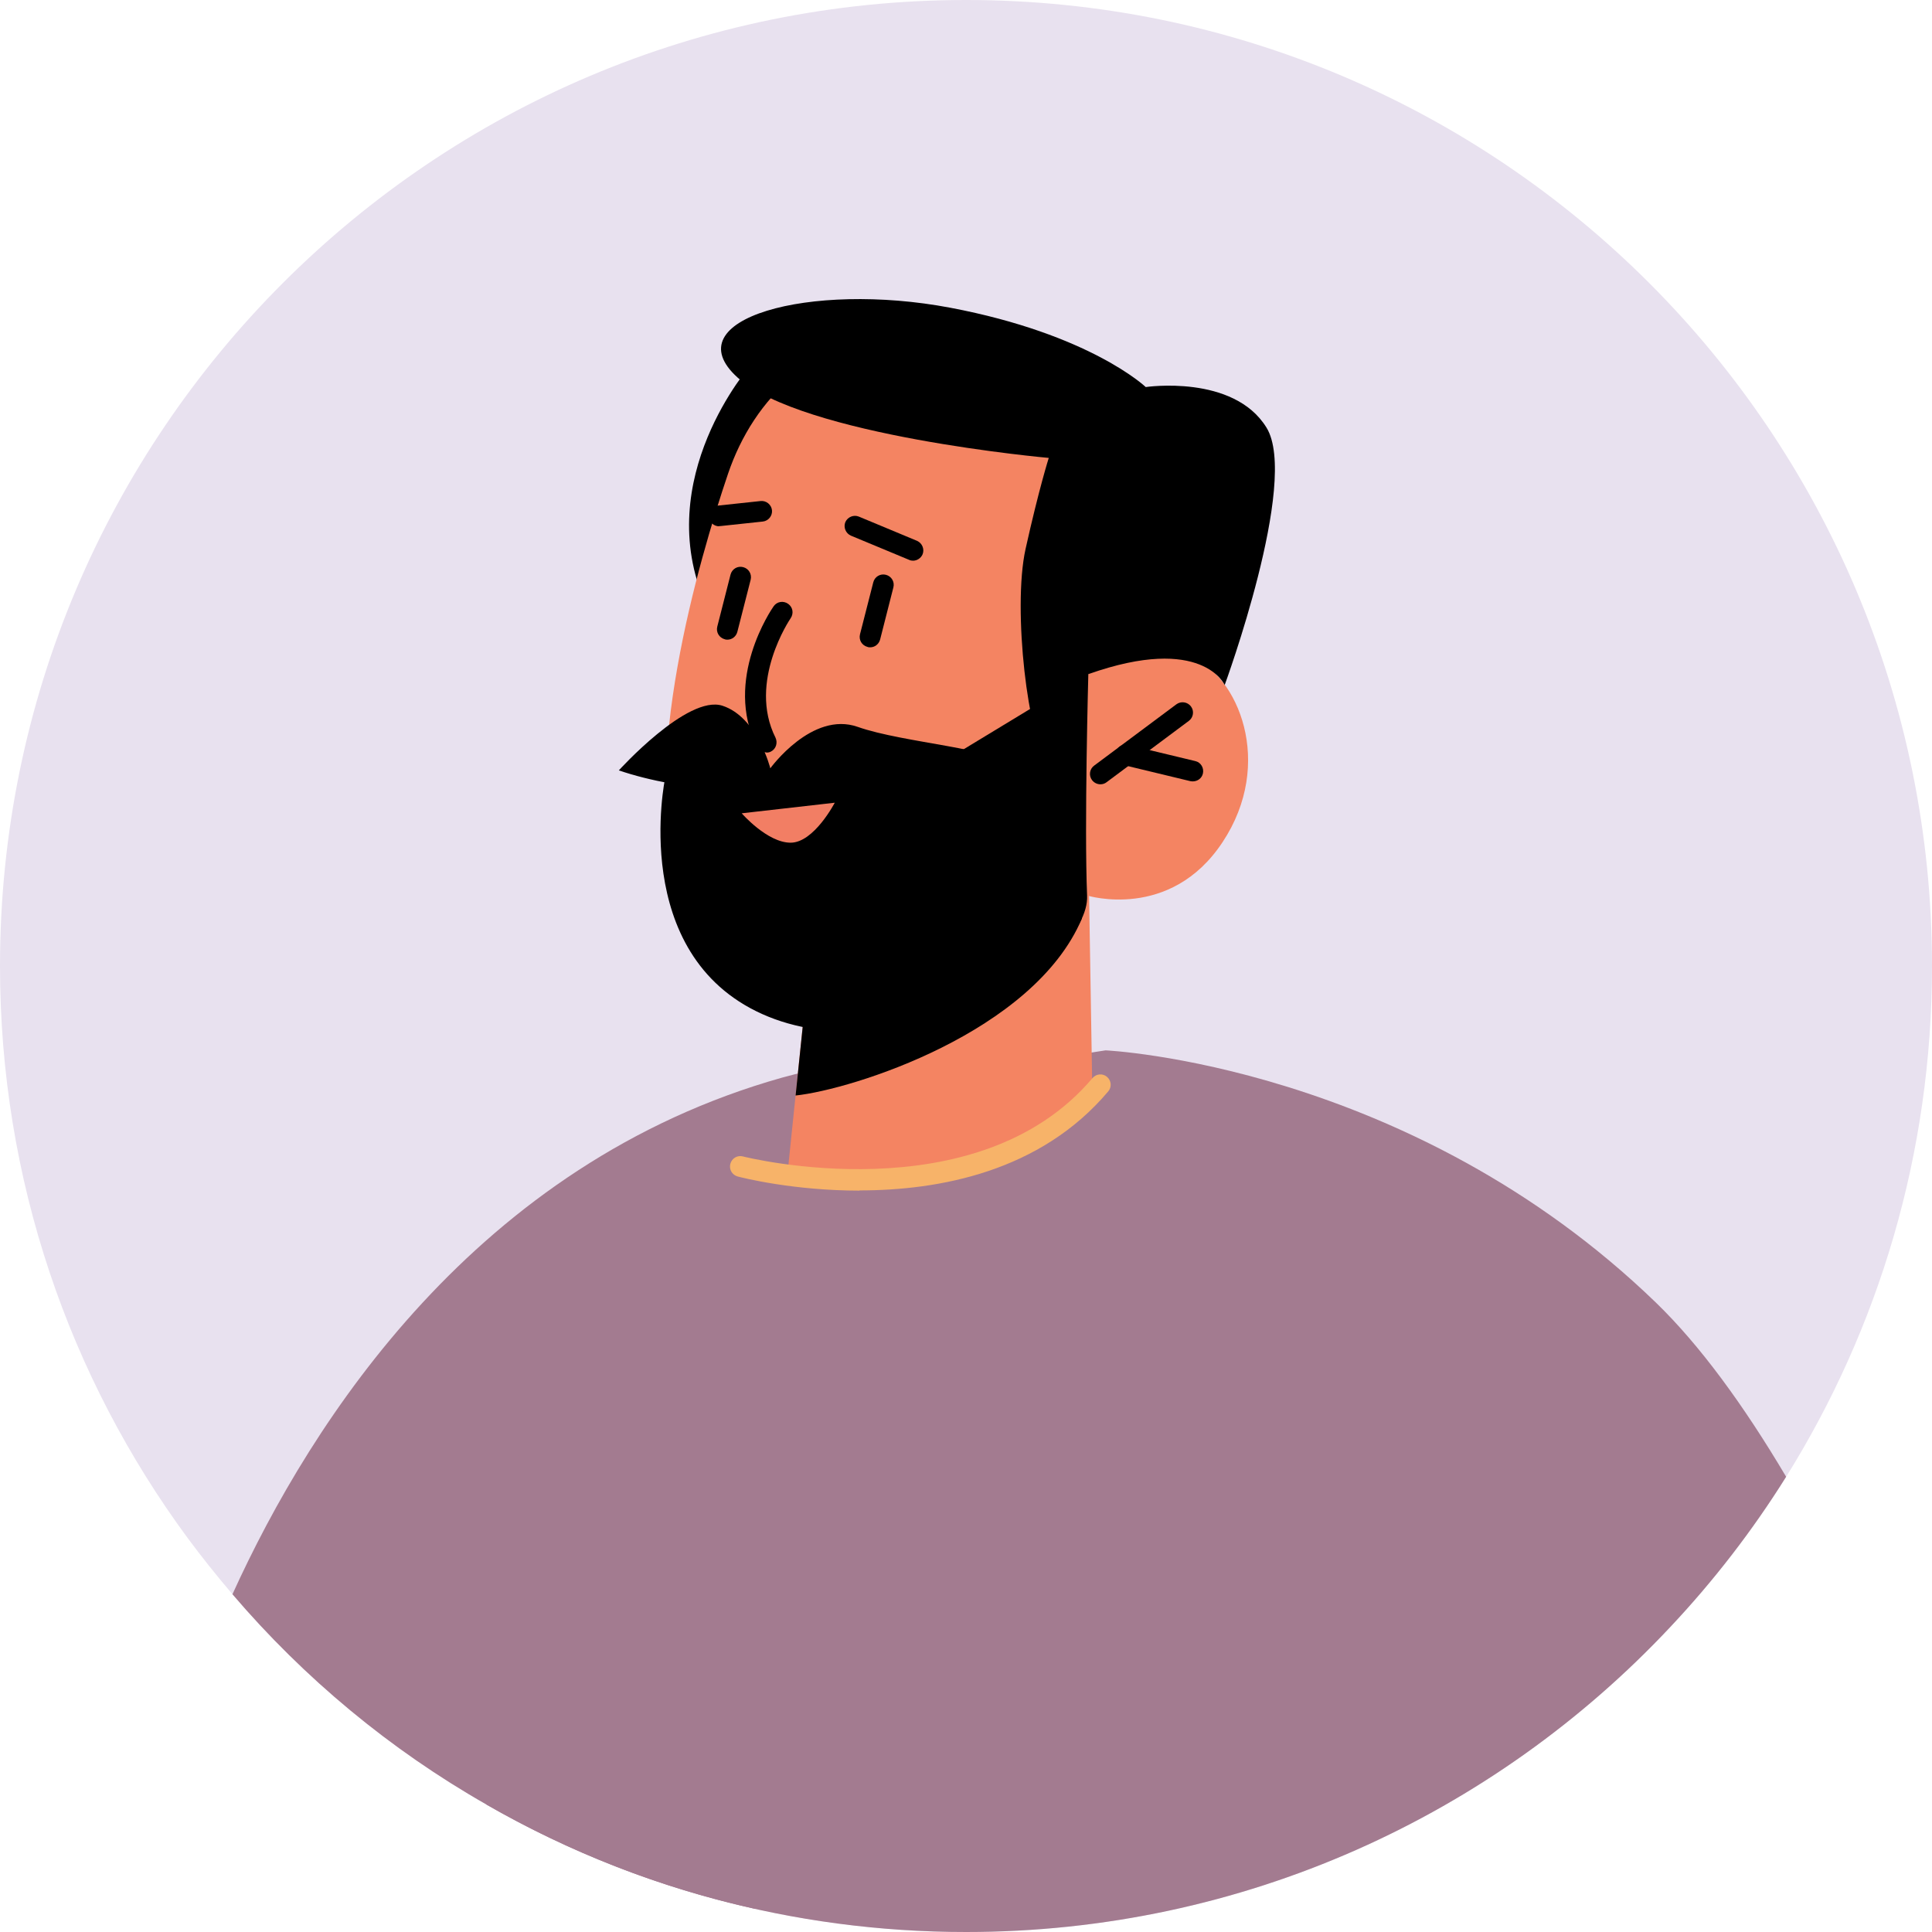 <svg width="56" height="56" viewBox="0 0 56 56" fill="none" xmlns="http://www.w3.org/2000/svg">
<g clip-path="url(#clip0_183_1479)">
<path d="M56 28C56 33.435 54.451 38.511 51.772 42.805C50.793 44.372 49.664 45.832 48.403 47.171C43.299 52.607 36.044 56 28.003 56C25.901 56 23.853 55.766 21.884 55.327C19.115 54.715 16.497 53.682 14.101 52.306C11.308 50.715 8.816 48.643 6.738 46.21C6.288 45.682 5.855 45.141 5.441 44.583C2.018 39.94 0 34.204 0 28C0 12.534 12.539 0 28.003 0C43.467 0 56 12.534 56 28Z" fill="#E8E1EF"/>
<path d="M37.486 45.333L21.884 55.327C19.115 54.715 16.497 53.682 14.101 52.306C11.308 50.715 8.816 48.643 6.738 46.21C9.038 41.147 13.824 33.73 22.664 31.237C24.622 30.685 26.352 30.739 27.865 31.219C35.095 33.508 37.486 45.333 37.486 45.333Z" fill="#A37B90"/>
<path d="M51.772 42.805C50.793 44.372 49.664 45.832 48.403 47.171C43.299 52.607 36.044 56 28.003 56C22.941 56 18.196 54.661 14.101 52.306C14.737 44.33 15.374 37.964 15.866 36.649C16.845 34.03 23.403 32.186 27.865 31.219C30.255 30.709 32.045 30.445 32.045 30.445C32.045 30.445 40.849 30.847 47.995 37.754C49.268 38.985 50.541 40.727 51.772 42.805Z" fill="#A37B90"/>
<path d="M21.763 10.577C21.763 10.577 18.851 13.874 20.454 17.502C22.058 21.135 23.775 10.901 23.775 10.901L21.769 10.571L21.763 10.577Z" fill="black"/>
<path d="M31.558 25.375L31.666 31.91C31.666 31.91 30.519 33.808 26.7 34.186C23.853 34.468 22.845 33.838 22.845 33.838L23.187 30.523L23.523 27.285L30.399 25.652L31.552 25.375H31.558Z" fill="#F48462"/>
<path d="M30.405 25.652C30.393 25.832 31.456 26.39 31.354 26.637C29.949 29.928 24.706 31.58 23.061 31.754L23.523 27.285L30.399 25.652H30.405Z" fill="black"/>
<path d="M23.001 10.901C22.106 11.634 21.475 12.637 21.103 13.73C20.25 16.252 18.527 22.138 19.656 25.754C21.121 30.445 25.355 29.568 27.871 28.571C30.387 27.574 31.516 25.958 31.516 25.958C31.516 25.958 33.924 26.703 35.438 24.408C36.951 22.12 35.888 19.574 34.507 19.027C33.132 18.48 31.546 19.526 31.546 19.526L32.729 17.039C32.729 17.039 27.967 6.859 23.001 10.901Z" fill="#F48462"/>
<path d="M31.895 22.733C31.804 22.733 31.714 22.691 31.654 22.613C31.552 22.48 31.582 22.288 31.714 22.192L34.099 20.414C34.231 20.318 34.417 20.342 34.519 20.474C34.621 20.607 34.591 20.799 34.459 20.895L32.075 22.673C32.021 22.715 31.961 22.733 31.895 22.733Z" fill="black"/>
<path d="M34.579 22.649C34.579 22.649 34.531 22.649 34.507 22.643L32.561 22.174C32.399 22.138 32.303 21.976 32.339 21.814C32.375 21.652 32.537 21.549 32.699 21.592L34.645 22.06C34.807 22.096 34.903 22.258 34.867 22.42C34.837 22.558 34.711 22.649 34.573 22.649H34.579Z" fill="black"/>
<path d="M21.079 18.541C21.079 18.541 21.031 18.541 21.007 18.529C20.845 18.486 20.749 18.324 20.791 18.162L21.175 16.655C21.217 16.492 21.379 16.396 21.541 16.439C21.703 16.48 21.799 16.643 21.758 16.805L21.373 18.312C21.337 18.451 21.217 18.541 21.085 18.541H21.079Z" fill="black"/>
<path d="M25.217 18.763C25.217 18.763 25.169 18.763 25.145 18.751C24.982 18.709 24.886 18.547 24.928 18.384L25.313 16.877C25.355 16.715 25.517 16.619 25.679 16.661C25.841 16.703 25.937 16.865 25.895 17.027L25.511 18.535C25.475 18.673 25.355 18.763 25.223 18.763H25.217Z" fill="black"/>
<path d="M20.845 15.255C20.694 15.255 20.562 15.141 20.544 14.985C20.526 14.823 20.646 14.673 20.808 14.655L22.046 14.523C22.208 14.505 22.358 14.625 22.376 14.787C22.394 14.949 22.274 15.099 22.112 15.117L20.875 15.249C20.875 15.249 20.851 15.249 20.845 15.249V15.255Z" fill="black"/>
<path d="M26.466 16.252C26.43 16.252 26.388 16.246 26.352 16.228L24.664 15.526C24.514 15.46 24.442 15.285 24.502 15.135C24.568 14.985 24.742 14.913 24.892 14.973L26.58 15.676C26.73 15.742 26.802 15.916 26.742 16.066C26.694 16.18 26.58 16.252 26.466 16.252Z" fill="black"/>
<path d="M31.546 19.526C31.546 19.526 30.868 22.246 30.345 21.916C29.823 21.586 29.336 17.664 29.727 15.91C30.117 14.156 30.399 13.273 30.399 13.273C30.399 13.273 23.259 12.637 21.379 10.943C19.5 9.249 23.475 8.15 27.541 8.919C31.606 9.688 33.21 11.219 33.21 11.219C33.21 11.219 35.756 10.841 36.711 12.396C37.666 13.952 35.498 19.856 35.498 19.856C35.498 19.856 34.855 18.372 31.552 19.538L31.546 19.526Z" fill="black"/>
<path d="M17.932 22.336C17.932 22.336 19.926 20.126 20.941 20.456C21.956 20.787 22.328 22.27 22.328 22.27C22.328 22.27 23.535 20.601 24.862 21.069C26.189 21.538 29.042 21.712 29.072 22.174C29.102 22.637 28.279 22.799 28.279 22.799C28.279 22.799 21.571 23.574 17.938 22.33L17.932 22.336Z" fill="black"/>
<path d="M31.546 19.526C31.546 19.526 31.426 23.934 31.51 25.958C31.594 27.982 25.973 31.135 22.094 29.393C18.214 27.652 19.277 22.565 19.277 22.565L22.736 22.883C22.736 22.883 23.535 22.432 24.442 22.246C25.349 22.06 26.556 22.552 26.556 22.552L31.546 19.526Z" fill="black"/>
<path d="M23.283 23.892C23.145 23.892 23.025 23.79 23.013 23.646C22.995 23.495 23.109 23.357 23.259 23.345C23.271 23.345 24.442 23.207 24.874 22.354C24.94 22.216 25.108 22.168 25.241 22.228C25.379 22.294 25.433 22.462 25.367 22.595C24.802 23.724 23.379 23.886 23.319 23.892C23.307 23.892 23.301 23.892 23.289 23.892H23.283Z" fill="black"/>
<path d="M22.208 21.808C22.1 21.808 21.992 21.748 21.938 21.64C20.965 19.7 22.364 17.658 22.424 17.574C22.52 17.435 22.706 17.405 22.844 17.502C22.983 17.598 23.012 17.784 22.916 17.922C22.904 17.94 21.667 19.76 22.478 21.381C22.55 21.532 22.49 21.712 22.346 21.784C22.304 21.808 22.256 21.814 22.214 21.814L22.208 21.808Z" fill="black"/>
<path d="M24.916 34.511C23 34.511 21.517 34.138 21.385 34.102C21.223 34.06 21.127 33.898 21.169 33.736C21.211 33.574 21.373 33.477 21.535 33.52C21.601 33.538 28.315 35.219 31.666 31.249C31.774 31.123 31.96 31.105 32.087 31.213C32.213 31.321 32.231 31.508 32.123 31.634C30.159 33.964 27.222 34.505 24.91 34.505L24.916 34.511Z" fill="#F7B369"/>
<path d="M21.499 23.574C21.499 23.574 22.238 24.426 22.916 24.426C23.595 24.426 24.196 23.267 24.196 23.267L21.499 23.574Z" fill="#F27E64"/>
</g>
<defs>
<clipPath id="clip0_183_1479">
<rect width="56" height="56" fill="white"/>
</clipPath>
</defs>
</svg>
